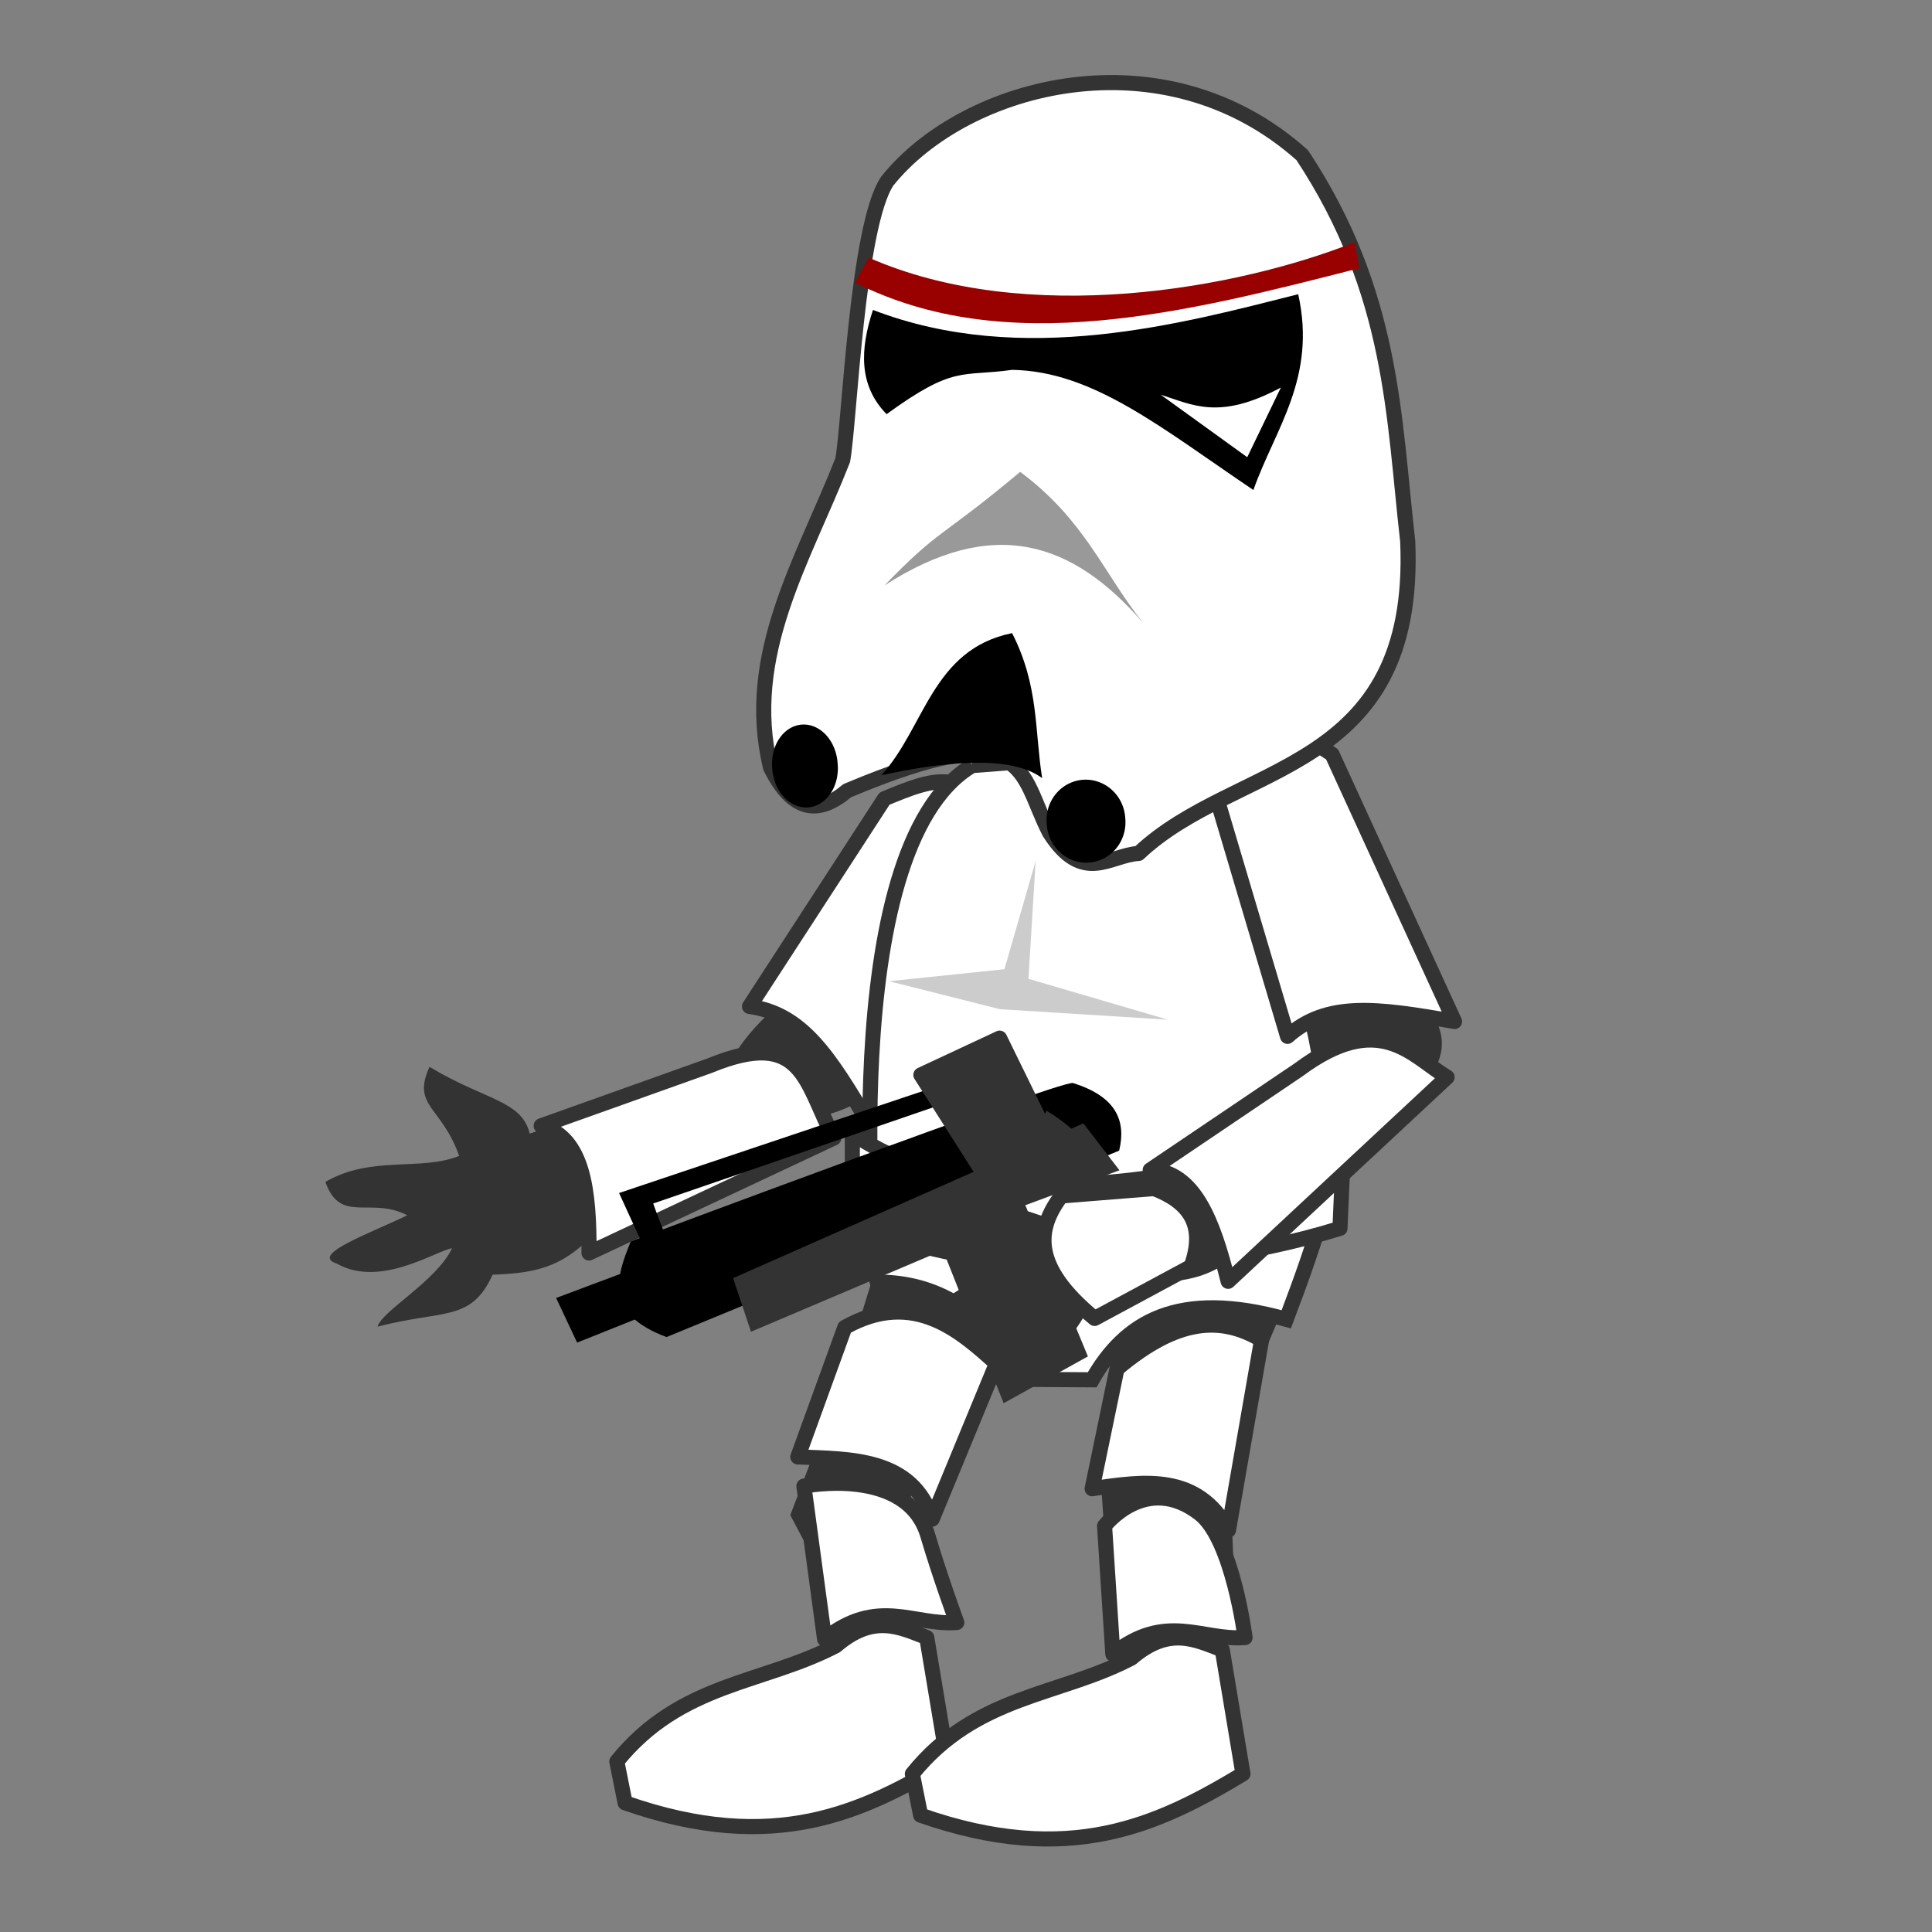 <?xml version="1.0" encoding="UTF-8" standalone="no"?>
<svg xmlns:rdf="http://www.w3.org/1999/02/22-rdf-syntax-ns#" xmlns="http://www.w3.org/2000/svg" height="128" width="128" version="1.0" xmlns:cc="http://creativecommons.org/ns#" xmlns:dc="http://purl.org/dc/elements/1.1/">
 <rect width="100%" height="100%" fill="#808080" stroke="none"/>
 <g transform="translate(-190,-2)">
  <path d="m248.7 58.665c1.476 5.737-7.686 8.341-10.328 13.77l-6.885 2.459-6.393 2.213c-0.526-2.213-2.974-2.213-6.639-4.426-1.188 2.623 0.787 2.583 1.967 5.901-2.585 1.032-5.801-0.054-8.864 1.721 0.985 2.825 2.992 0.946 5.422 2.213-2.441 1.192-6.502 2.615-4.672 3.197 2.871 1.644 6.548-0.837 7.64-1.013-1.01 2.158-4.66 4.163-4.935 5.194 4.36-1.14 6.193-0.292 7.623-3.442 3.589-0.123 5.635-0.715 8.606-5.164l11.803-5.164c5.176-0.202 9.484-5.707 8.114-7.869l-2.459-9.59z" fill="#333333333"/>
  <path d="m247.03 111.23-4.672-8.852 3.197-8.36 2.951-9.59 1.23-5.41 20.901-1.721 5.656 8.36-4.918 11.557 0.492 11.803-2.459 9.098-4.426-1.475-1.721-11.803-0.492-7.131 1.721-4.672-1.475-0.984-3.197-0.492-5.655 2.213-3.934 7.623-0.492 13.032-2.705-3.197z" fill="#333333333"/>
  <g stroke="#333333" fill="#fffffffff">
   <path stroke-linejoin="round" d="m248.6 54.914c3.2-1.318 6.438-2.761 7.191 3.885l-8.205 17.663c-2.671-4.55-4.474-7.309-7.929-7.781l8.942-13.767z"/>
   <path d="m254.41 52.72 18.07-1.369c10.681 15.522 6.571 27.926 2.738 38.056-7.23-2.029-10.712 0.227-12.859 4.008l-4.104-0.025c-3.38-5.087-6.761-6.445-10.141-6.447-0.06 0.139-2.998-28.689 6.297-34.223z"/>
   <g stroke-linejoin="round">
    <path d="m246.47 77.087c9.411 6.524 25.659 2.067 32.58 0l-0.274 6.297c-12.124 3.743-25.79 2.908-32.307-0.548l-0-5.75z"/>
    <path d="m264 92.693-1.643 7.94c3.491-0.527 6.97-1.015 9.035 2.738l2.19-12.594c-2.632-1.555-5.526-1.512-9.582 1.917z"/>
    <path d="m245.97 89.943-3.113 8.582c3.528 0.142 7.584 0.046 8.903 4.121l4.256-10.311c-2.291-2.025-5.415-4.993-10.046-2.392z"/>
    <path d="m263.18 103.1s2.738-3.559 6.297-0.821c2.181 1.678 3.012 8.214 3.012 8.214-2.883 0.215-5.231-1.708-8.761 1.095l-0.548-8.487z"/>
    <path d="m243.26 100.46s6.845-1.369 8.213 3.285c0.776 2.64 1.917 5.75 1.917 5.75-2.883 0.215-5.231-1.708-8.761 1.095l-1.369-10.13z"/>
    <path d="m251.4 110.49c-1.79-0.689-3.526-1.592-6.023 0.548-4.843 2.524-10.291 2.437-14.511 7.666l0.548 2.738c9.882 3.462 15.778 0.615 21.355-2.738l-1.369-8.214z"/>
    <path d="m270.98 111.31c-1.79-0.689-3.526-1.592-6.023 0.548-4.843 2.524-10.291 2.437-14.511 7.666l0.548 2.738c9.882 3.462 15.778 0.615 21.355-2.738l-1.369-8.214z"/>
   </g>
  </g>
  <path d="m261.08 73.75c-1.039-0.098-29.289 10.497-29.289 10.497-0.993 2.422-1.745 4.801 2.368 6.337l29.989-12.351c0.473-1.974-0.187-3.584-3.068-4.482z"/>
  <path d="m252.75 84.169 3.999 10.085 4.695-2.608-4.173-10.085 6.086-2.26-1.739-2.26-22.43 9.911 0.869 2.608 12.693-5.39z" stroke="#333333333" fill="#333333"/>
  <path stroke-linejoin="round" d="m237.03 72.599c6.181-2.533 6.286 1.119 8.216 4.797l-16.223 7.619c0.025-4.056-0.347-7.653-3.169-8.428l11.177-3.987z" stroke="#333333" fill="#fffffffff"/>
  <path d="m255.88 72.694-24.864 8.346 2.782 6.085s2.434 0.522 1.565-0.695c-0.869-1.217-2.087-4.695-2.087-4.695l22.777-7.824-0.174-1.217z"/>
  <path stroke-linejoin="round" d="m251.01 73.215 4.868 7.65 4.347-1.913-3.999-8.172-5.216 2.434z" stroke="#333333333" fill="#333333"/>
  <path d="m272.85 57.138c1.476 5.737 3.626 10.8 4.426 17.213l-8.36 4.672-5.41 3.197c-0.526-2.213-0.515-4.426-4.18-6.639-1.188 2.623 0.409 5.246 2.459 7.869-3.803-1.055-8.001-3.497-10.573-0.246 0.862 3.441 3.888 2.551 6.639 2.213-2.441 1.192-6.502 2.615-4.672 3.197 2.871 1.644 4.288 0.38 5.901-0.492-2.227 2.332-2.921 3.642-3.197 4.672 4.013 0.078 5.701-2.751 7.131-5.901 3.589-0.123 7.357 1.006 10.328-3.442l10.819-9.344c2.963-3.399 0.386-5.216-0.984-7.377l-10.34-9.59z" fill="#333333333"/>
  <g stroke-linejoin="round" stroke="#333333" fill="#fffffffff">
   <path d="m270.63 54.925c1.073-3.29 2.076-6.69 7.623-2.951l8.114 17.704c-5.195-0.92-8.464-1.339-11.065 0.984l-4.672-15.737z"/>
   <path d="m276.04 72.875c5.358-3.989 7.481-0.924 9.836 0.492l-14.508 13.524c-0.983-3.935-2.238-7.327-5.164-7.377l9.836-6.639z"/>
   <path d="m260.31 81.236 6.147-0.492c2.246 0.865 3.48 2.338 2.459 5.164l-6.393 3.442c-4.231-3.481-3.836-5.934-2.213-8.114z"/>
   <path d="m245.83 32.487c0.455-2.386 0.945-15.518 2.956-18.492 5.185-6.468 18.32-9.917 27.491-1.714 6.043 9.147 6.043 17.289 6.988 25.588 0.663 15.501-11.32 14.519-17.828 20.673-1.922 0.108-3.693 2.088-5.902-1.377-2.068-3.974-1.247-7.89-13.405-2.78-1.819 1.53-3.544 1.552-5.078-1.532-1.809-7.471 2.199-13.775 4.779-20.365z"/>
  </g>
  <path d="m276.01 21.493c1.233 5.561-1.531 8.898-2.97 12.972-6.146-4.146-10.628-7.876-15.989-7.961-3.379 0.479-3.804-0.339-8.312 2.935-1.87-1.909-1.756-4.314-0.903-6.905 9.925 3.819 20.534 0.884 28.174-1.041z"/>
  <path d="m247.55 19.067c10.49 4.609 24.446 2.063 32.189-1.014l0.312 1.719c-11.413 2.919-23.405 6.009-33.416 0.939l0.915-1.643z" fill="#990000"/>
  <g>
   <path d="m248.39 53.363c2.882-3.144 3.356-8.338 8.663-9.417 1.783 3.479 1.489 6.445 1.992 9.608-2.179-1.625-6.814-1.024-10.656-0.191z"/>
   <path d="m114.55 49.334a2.21 1.944 0 1 1 -4.419 0 2.21 1.944 0 1 1 4.419 0z" transform="matrix(.98 -.079 .111 1.381 127.76 -6.506)"/>
   <path d="m114.55 49.334a2.21 1.944 0 1 1 -4.419 0 2.21 1.944 0 1 1 4.419 0z" transform="matrix(1.177 -.094 .111 1.381 124.25 -1.165)"/>
  </g>
  <path d="m248.6 40.787c3.724-3.85 3.602-3.017 8.99-7.525 4.293 3.202 5.482 6.653 8.128 9.988-4.665-5.378-9.912-7.103-17.118-2.463z" fill="#999999"/>
  <path d="m233.8 85.386-6.955 2.608 1.391 2.956 6.085-2.434-0.522-3.13z"/>
  <path d="m248.9 67.008 7.355 1.855 11.118 0.693-9.236-2.707 0.478-7.803-2.07 7.166-7.644 0.796z" fill="#cccccc"/>
  <path d="m266.9 28.152c2.08 0.644 3.845 1.73 7.962-0.478l-2.229 4.618-5.733-4.14z" fill="#ffffff"/>
 </g>
</svg>
